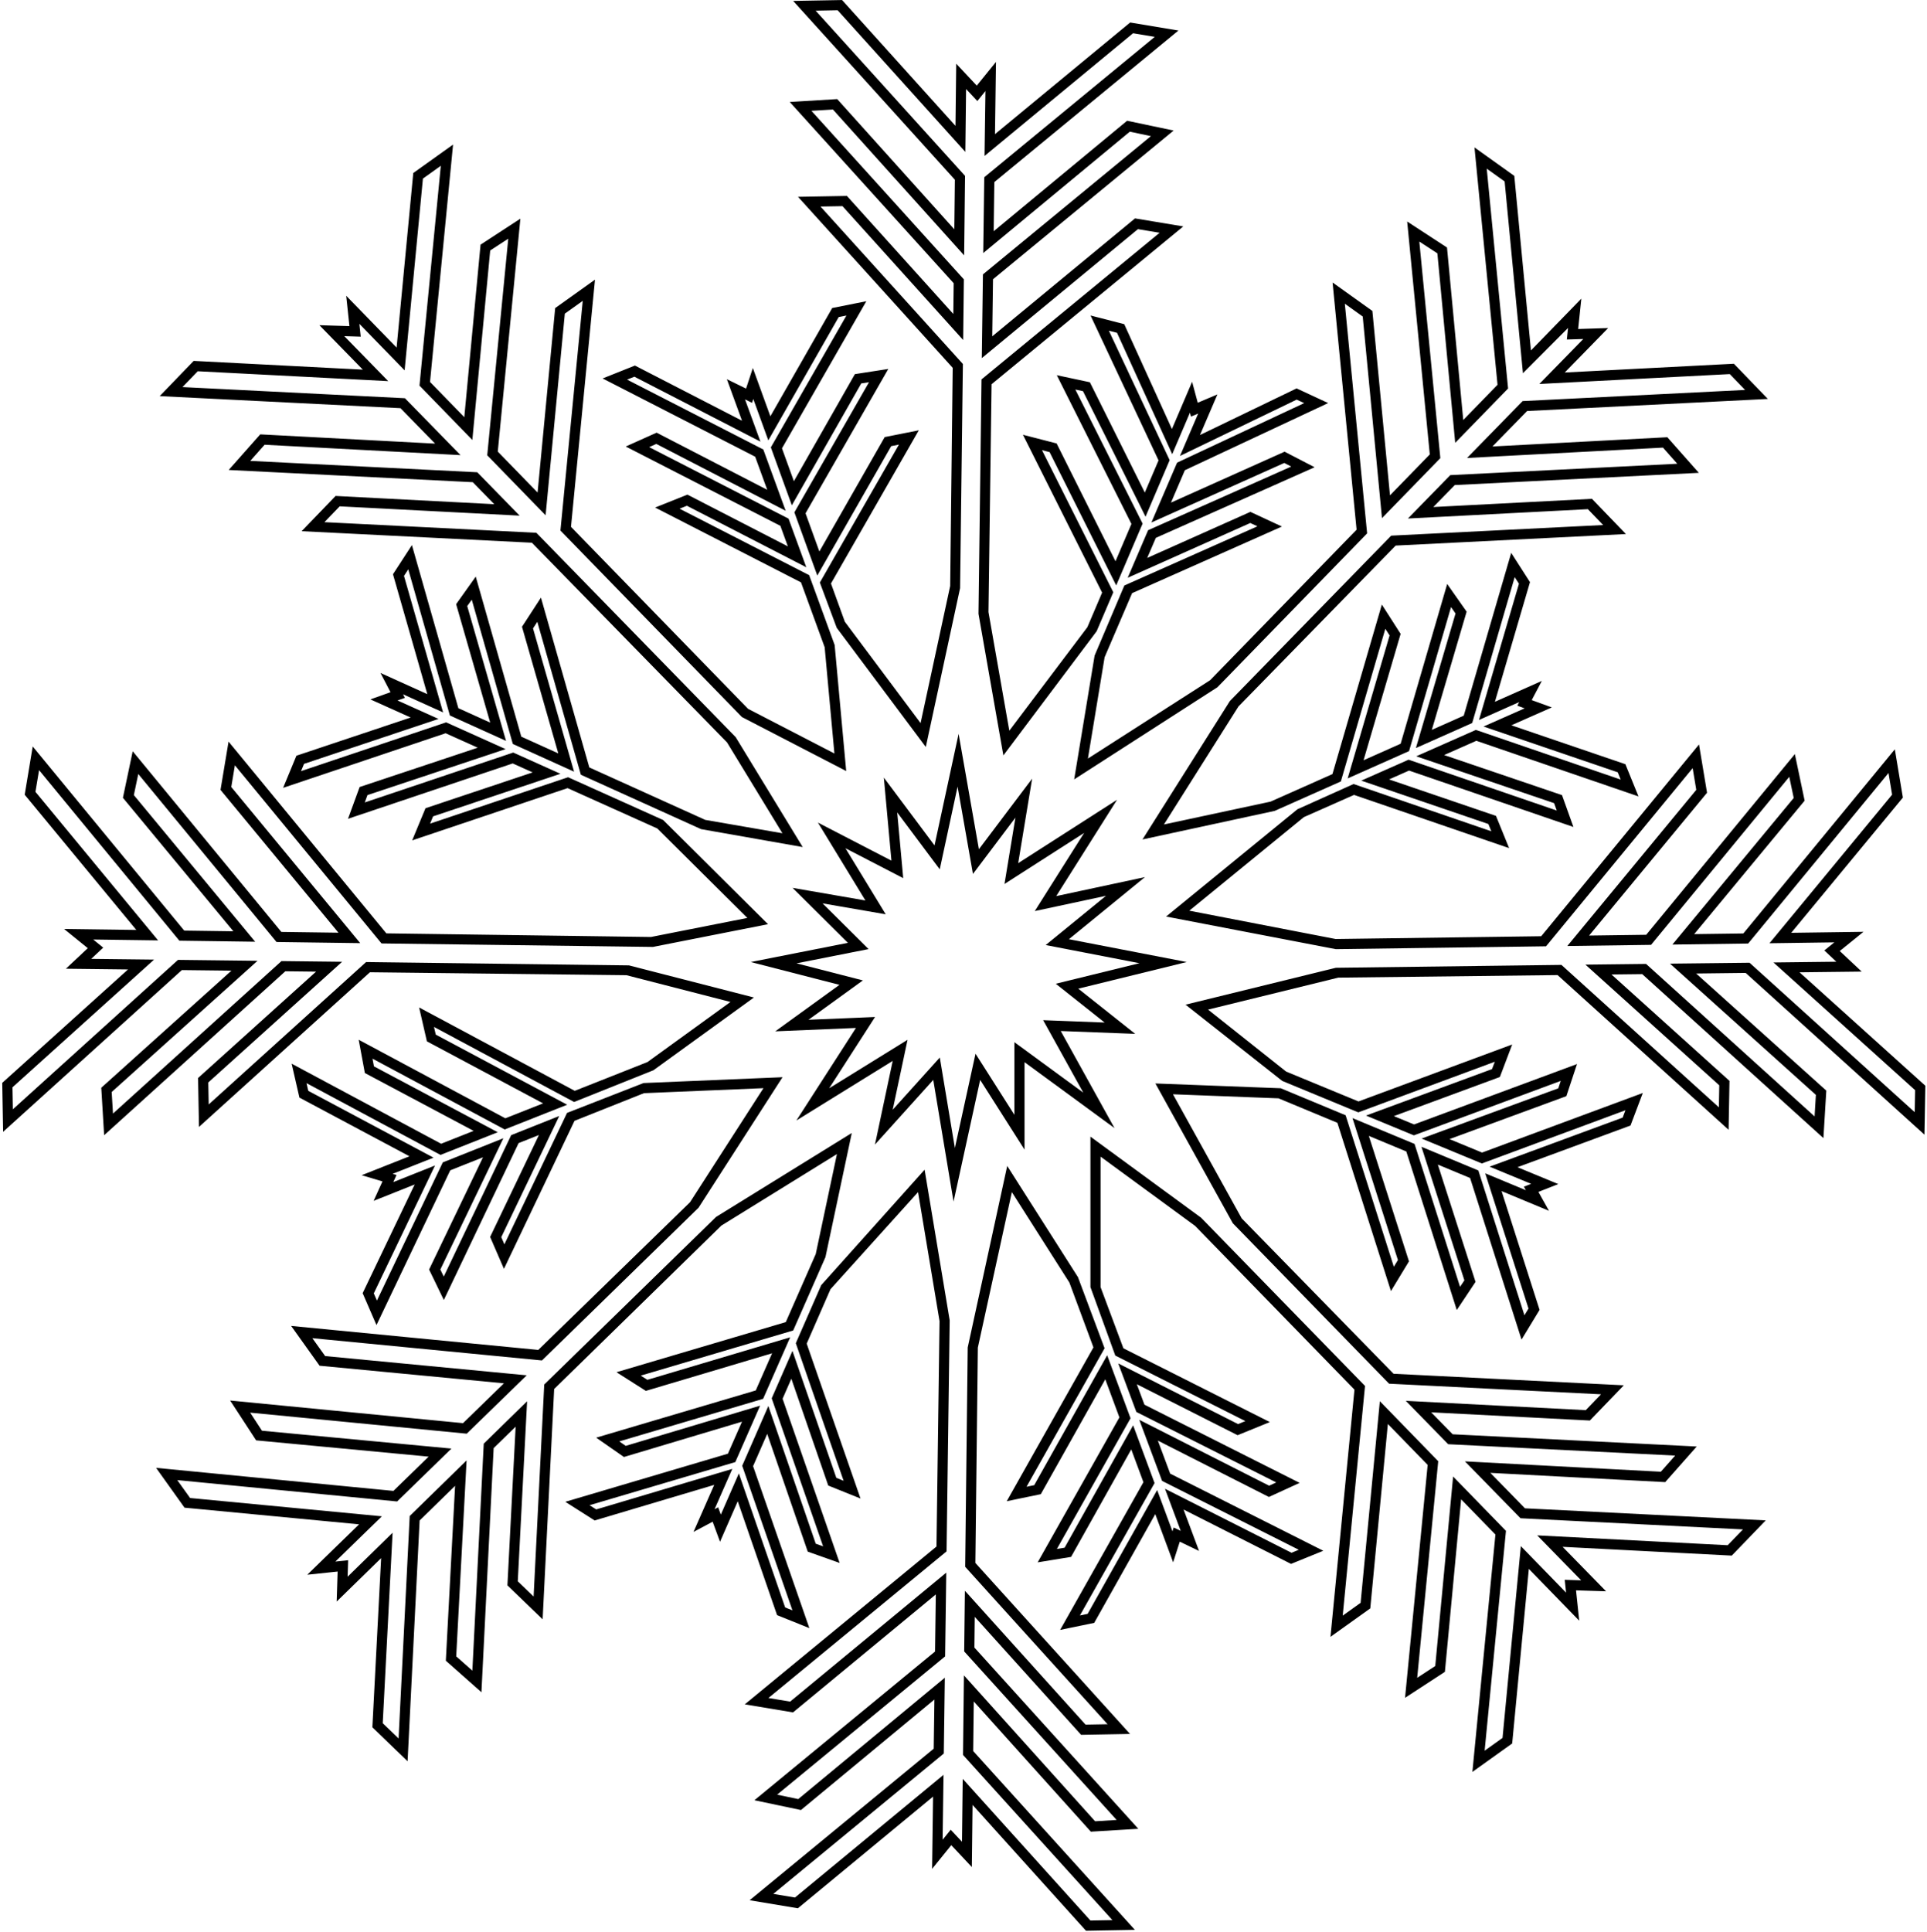 <?xml version="1.0" encoding="UTF-8"?>
<svg xmlns="http://www.w3.org/2000/svg" xmlns:xlink="http://www.w3.org/1999/xlink" width="408pt" height="409pt" viewBox="0 0 408 409" version="1.1">
<g id="surface1">
<path style=" stroke:none;fill-rule:nonzero;fill:rgb(0%,0%,0%);fill-opacity:1;" d="M 407.461 240.191 L 407.648 229.836 L 381.012 205.824 L 394.172 205.672 L 389.531 201.32 L 394.555 197.254 L 379.254 197.465 L 402.895 168.84 L 401.191 158.621 L 369.113 197.602 L 358.703 197.742 L 382.094 169.488 L 380.023 159.633 L 348.543 197.883 L 336.457 198.047 L 361.426 167.812 L 359.727 157.594 L 326.32 198.188 L 282.793 198.777 L 251.809 192.781 L 276.059 172.977 L 286.688 168.273 L 319.523 179.535 L 316.746 172.715 L 294.105 164.992 L 298.336 163.121 L 333.141 175.059 L 330.723 168.316 L 305.762 159.836 L 312.586 156.816 L 346.914 168.59 L 344.137 161.77 L 320 153.535 L 328.559 149.75 L 324.309 148.203 L 326.449 144.141 L 316.512 148.562 L 323.941 123.23 L 319.965 117.031 L 309.918 151.496 L 303.156 154.504 L 310.527 129.484 L 306.41 123.621 L 296.555 157.441 L 288.699 160.938 L 296.551 134.18 L 292.574 127.977 L 282.113 163.867 L 269.012 169.695 L 246.438 174.531 L 262.219 149.551 L 295.5 115.492 L 344.254 113.051 L 337.062 105.594 L 303.473 107.332 L 308.02 102.68 L 359.691 100.094 L 353.016 92.555 L 315.996 94.516 L 323.332 87.008 L 374.301 84.453 L 367.113 77 L 331.301 78.855 L 340.496 69.441 L 334.141 69.645 L 334.816 63.219 L 324.145 74.184 L 320.621 37.23 L 312.191 31.207 L 317.07 81.453 L 309.812 88.914 L 306.371 52.395 L 297.938 46.891 L 302.727 96.195 L 294.297 104.859 L 290.57 65.824 L 282.145 59.801 L 287.227 112.129 L 256.223 143.988 L 230.34 160.578 L 233.879 139.121 L 239.699 125.562 L 271.422 111.461 L 264.742 108.355 L 242.898 118.109 L 244.727 113.855 L 278.344 98.91 L 271.984 95.617 L 247.93 106.398 L 250.871 99.539 L 281.207 85.324 L 274.527 82.219 L 254.07 92.09 L 257.762 83.492 L 253.598 85.254 L 252.402 80.816 L 248.129 90.824 L 238.031 68.621 L 230.898 66.785 L 245.297 97.457 L 242.391 104.266 L 230.758 80.918 L 223.754 79.426 L 239.555 110.91 L 236.18 118.816 L 223.715 93.871 L 216.582 92.035 L 233.348 125.449 L 230.219 132.781 L 213.699 154.676 L 209.285 129.57 L 209.941 81.336 L 250.535 47.93 L 240.316 46.23 L 210.082 71.199 L 210.246 59.113 L 248.496 27.633 L 238.641 25.562 L 210.387 48.949 L 210.527 38.543 L 249.508 6.465 L 239.289 4.762 L 210.664 28.398 L 210.875 13.102 L 206.809 18.121 L 202.457 13.484 L 202.305 26.645 L 178.293 0.008 L 167.938 0.195 L 202.176 38.047 L 202.055 48.539 L 177.266 20.977 L 167.211 21.586 L 201.922 59.953 L 201.844 66.461 L 179.32 41.477 L 168.965 41.664 L 201.715 77.863 L 201.18 124.051 L 194.914 153.066 L 178.879 131.617 L 175.941 123.52 L 194.539 91.09 L 187.316 92.527 L 173.484 116.742 L 170.555 108.66 L 188.078 78.102 L 181.004 79.199 L 168.09 101.867 L 165.566 94.906 L 183.426 63.766 L 176.203 65.203 L 163.109 88.129 L 159.398 77.898 L 157.961 82.262 L 153.898 80.27 L 157.105 89.062 L 134.434 77.383 L 127.594 80.113 L 159.887 96.676 L 162.445 103.688 L 139.023 91.59 L 132.488 94.523 L 165.227 111.312 L 166.812 115.66 L 145.547 104.707 L 138.707 107.438 L 169.594 123.281 L 174.605 137.008 L 176.668 159.504 L 158.383 150.051 L 120.895 111.523 L 125.977 59.199 L 117.547 65.219 L 113.824 104.258 L 105.395 95.594 L 110.18 46.289 L 101.746 51.789 L 98.305 88.312 L 91.047 80.852 L 95.926 30.605 L 87.5 36.625 L 83.973 73.578 L 73.301 62.613 L 73.98 69.039 L 67.621 68.836 L 76.82 78.25 L 41.008 76.395 L 33.816 83.852 L 84.789 86.406 L 92.121 93.91 L 55.105 91.949 L 48.426 99.488 L 100.102 102.074 L 104.648 106.73 L 71.055 104.988 L 63.863 112.445 L 112.621 114.887 L 153.934 157.164 L 165.66 176.391 L 149.32 173.559 L 124.777 162.457 L 114.535 126.504 L 110.523 132.68 L 118.207 159.484 L 110.375 155.941 L 100.727 122.062 L 96.574 127.898 L 103.789 152.965 L 97.047 149.914 L 87.215 115.387 L 83.203 121.562 L 90.473 146.941 L 80.562 142.457 L 82.68 146.531 L 78.418 148.051 L 86.953 151.891 L 62.766 159.973 L 59.945 166.777 L 94.348 155.219 L 101.152 158.277 L 76.141 166.605 L 73.68 173.328 L 108.559 161.609 L 112.777 163.508 L 90.09 171.09 L 87.27 177.895 L 120.176 166.836 L 139.168 175.379 L 158.234 194.316 L 137.828 198.348 L 81.801 197.582 L 48.395 156.988 L 46.691 167.207 L 71.66 197.441 L 59.574 197.277 L 28.098 159.031 L 26.023 168.883 L 49.414 197.141 L 39.008 196.996 L 6.926 158.02 L 5.227 168.234 L 28.863 196.859 L 13.566 196.652 L 18.586 200.715 L 13.949 205.066 L 27.105 205.219 L 0.473 229.23 L 0.66 239.59 L 38.508 205.352 L 49.004 205.473 L 21.441 230.262 L 22.047 240.312 L 60.418 205.605 L 66.922 205.68 L 41.938 228.203 L 42.129 238.559 L 78.328 205.812 L 132.637 206.438 L 154.66 212.102 L 137.086 224.824 L 121.695 230.914 L 88.738 213.266 L 90.387 220.445 L 114.992 233.57 L 106.996 236.73 L 75.945 220.102 L 77.25 227.145 L 100.281 239.391 L 93.398 242.117 L 61.75 225.168 L 63.398 232.348 L 86.691 244.77 L 76.574 248.777 L 80.977 250.09 L 79.102 254.207 L 87.797 250.742 L 76.781 273.746 L 79.711 280.504 L 95.332 247.742 L 102.266 244.984 L 90.852 268.746 L 93.973 275.191 L 109.805 241.98 L 114.105 240.27 L 103.773 261.844 L 106.699 268.602 L 121.641 237.266 L 136.348 231.41 L 161.641 230.352 L 146.09 254.504 L 113.969 285.762 L 61.645 280.68 L 67.664 289.105 L 106.699 292.832 L 98.039 301.262 L 48.734 296.473 L 54.234 304.906 L 90.754 308.348 L 83.297 315.605 L 33.051 310.727 L 39.07 319.156 L 76.027 322.68 L 65.059 333.352 L 71.484 332.676 L 71.281 339.031 L 80.695 329.836 L 78.84 365.648 L 86.297 372.84 L 88.848 321.867 L 96.355 314.531 L 94.395 351.551 L 101.934 358.227 L 104.52 306.555 L 109.176 302.008 L 107.434 335.598 L 114.891 342.789 L 117.332 294.035 L 152.742 259.434 L 177.203 244.305 L 172.715 265.465 L 166.375 279.871 L 130.527 290.48 L 136.746 294.43 L 163.473 286.473 L 160.012 294.34 L 126.23 304.336 L 132.109 308.426 L 157.102 300.953 L 154.117 307.727 L 119.695 317.914 L 125.91 321.863 L 151.215 314.332 L 146.832 324.289 L 150.887 322.129 L 152.449 326.375 L 156.199 317.801 L 164.527 341.902 L 171.363 344.652 L 159.449 310.371 L 162.441 303.535 L 171.023 328.461 L 177.773 330.852 L 165.695 296.098 L 167.551 291.859 L 175.363 314.469 L 182.195 317.219 L 170.801 284.43 L 175.84 272.906 L 194.379 252.355 L 198.93 279.668 L 198.281 327.383 L 157.688 360.789 L 167.906 362.492 L 198.141 337.52 L 197.977 349.605 L 159.727 381.086 L 169.582 383.16 L 197.84 359.77 L 197.695 370.176 L 158.719 402.254 L 168.934 403.957 L 197.559 380.32 L 197.352 395.617 L 201.414 390.598 L 205.766 395.234 L 205.918 382.074 L 229.93 408.711 L 240.285 408.523 L 206.051 370.676 L 206.172 360.18 L 230.961 387.742 L 241.012 387.133 L 206.305 348.766 L 206.379 342.262 L 228.902 367.242 L 239.258 367.055 L 206.512 330.855 L 207.035 285.27 L 214.238 252.355 L 226.422 271.504 L 231.512 285.227 L 213.148 317.789 L 220.363 316.301 L 234.02 291.984 L 237.008 300.047 L 219.703 330.73 L 226.773 329.578 L 239.52 306.82 L 242.094 313.762 L 224.461 345.031 L 231.676 343.539 L 244.602 320.523 L 248.387 330.723 L 249.793 326.352 L 253.871 328.312 L 250.598 319.547 L 273.352 331.059 L 280.176 328.277 L 247.762 311.949 L 245.152 304.957 L 268.66 316.887 L 275.172 313.906 L 242.312 297.352 L 240.695 293.02 L 262.039 303.816 L 268.863 301.035 L 237.859 285.418 L 233.02 272.457 L 233.02 244.844 L 253.039 259.504 L 286.777 294.172 L 281.695 346.496 L 290.125 340.477 L 293.848 301.441 L 302.277 310.102 L 297.488 359.406 L 305.926 353.906 L 309.363 317.387 L 316.625 324.844 L 311.746 375.094 L 320.172 369.07 L 323.699 332.113 L 334.367 343.082 L 333.691 336.656 L 340.051 336.859 L 330.852 327.445 L 366.664 329.301 L 373.855 321.844 L 322.883 319.293 L 315.551 311.785 L 352.566 313.746 L 359.242 306.207 L 307.57 303.621 L 303.023 298.969 L 336.617 300.707 L 343.809 293.25 L 295.051 290.809 L 262.906 257.914 L 248.355 231.645 L 270.703 232.504 L 283.16 237.684 L 294.5 273.309 L 298.32 267.012 L 289.82 240.453 L 297.758 243.754 L 308.441 277.32 L 312.41 271.359 L 304.43 246.527 L 311.262 249.367 L 322.152 283.578 L 325.973 277.281 L 317.926 252.141 L 327.969 256.316 L 325.727 252.309 L 329.938 250.656 L 321.289 247.082 L 345.219 238.262 L 347.828 231.371 L 313.797 243.984 L 306.902 241.133 L 331.645 232.043 L 333.898 225.246 L 299.398 238.031 L 295.121 236.266 L 317.566 227.988 L 320.176 221.102 L 287.629 233.164 L 272.305 226.836 L 255.781 213.719 L 283.348 206.953 L 329.789 206.414 L 365.992 239.164 L 366.18 228.809 L 341.195 206.285 L 347.703 206.211 L 386.07 240.918 L 386.68 230.867 L 359.117 206.078 L 369.609 205.953 Z M 384.473 231.77 L 384.199 236.328 L 348.52 204.051 L 335.68 204.199 L 364.016 229.746 L 363.934 234.406 L 330.605 204.258 L 282.836 204.867 L 251.016 212.676 L 271.484 228.816 L 287.586 235.473 L 316.496 224.758 L 315.906 226.312 L 289.227 236.152 L 299.355 240.34 L 330.453 228.812 L 329.934 230.387 L 300.996 241.016 L 313.754 246.289 L 344.148 235.027 L 343.559 236.586 L 315.395 246.969 L 324.188 250.605 L 322.652 251.203 L 323.07 251.953 L 314.465 248.375 L 323.629 277.004 L 322.766 278.43 L 313.008 247.77 L 300.965 242.762 L 310.051 271.031 L 309.133 272.41 L 299.5 242.152 L 286.359 236.688 L 295.98 266.734 L 295.113 268.156 L 284.906 236.086 L 271.172 230.371 L 244.633 229.355 L 261.031 258.953 L 294.105 292.91 L 338.984 295.156 L 335.75 298.512 L 297.648 296.539 L 306.621 305.723 L 354.676 308.129 L 351.645 311.547 L 310.168 309.352 L 321.938 321.395 L 369.031 323.754 L 365.801 327.105 L 325.477 325.02 L 334.785 334.543 L 331.297 334.43 L 331.559 336.883 L 331.586 337.141 L 322.004 327.293 L 318.129 367.895 L 314.34 370.602 L 318.855 324.062 L 307.664 312.559 L 303.883 352.672 L 300.059 355.168 L 304.512 309.32 L 292.152 296.617 L 288.078 339.297 L 284.289 342.008 L 289.012 293.391 L 254.309 257.773 L 230.875 240.609 L 230.875 272.457 L 236.141 286.957 L 263.68 300.828 L 262.137 301.461 L 236.766 288.621 L 240.598 298.891 L 270.219 313.812 L 268.711 314.504 L 241.219 300.555 L 246.047 313.488 L 274.992 328.07 L 273.449 328.699 L 246.664 315.152 L 249.992 324.066 L 248.504 323.352 L 248.242 324.164 L 245.004 315.426 L 230.281 341.637 L 228.648 341.973 L 244.453 313.949 L 239.918 301.719 L 225.406 327.625 L 223.77 327.895 L 239.367 300.23 L 234.418 286.891 L 218.969 314.395 L 217.34 314.73 L 233.871 285.41 L 228.234 270.352 L 213.254 246.812 L 204.891 285.246 L 204.355 331.672 L 234.5 364.996 L 229.84 365.082 L 204.297 336.742 L 204.145 349.582 L 236.422 385.262 L 231.863 385.539 L 204.09 354.656 L 203.895 371.492 L 235.527 406.461 L 230.871 406.547 L 203.836 376.559 L 203.68 389.875 L 201.293 387.332 L 199.578 389.449 L 199.77 375.711 L 168.32 401.68 L 163.727 400.914 L 199.828 371.199 L 200.047 355.152 L 169.012 380.844 L 164.539 379.906 L 200.109 350.633 L 200.352 332.91 L 167.293 360.211 L 162.699 359.445 L 200.414 328.406 L 201.078 279.504 L 195.766 247.613 L 173.875 272.047 L 168.496 284.34 L 178.617 313.465 L 177.074 312.84 L 167.785 285.969 L 163.391 296.008 L 174.277 327.336 L 172.715 326.781 L 162.68 297.633 L 157.145 310.281 L 167.785 340.898 L 166.238 340.277 L 156.434 311.906 L 152.621 320.625 L 152.051 319.078 L 151.293 319.48 L 155.047 310.949 L 126.238 319.527 L 124.828 318.633 L 155.684 309.504 L 160.938 297.562 L 132.484 306.07 L 131.125 305.125 L 161.574 296.113 L 167.305 283.09 L 137.07 292.09 L 135.664 291.199 L 167.941 281.645 L 174.77 266.125 L 180.348 239.84 L 151.613 257.605 L 115.23 293.086 L 112.98 337.969 L 109.629 334.734 L 111.602 296.633 L 102.422 305.605 L 100.012 353.656 L 96.594 350.629 L 98.789 309.152 L 86.746 320.918 L 84.391 368.016 L 81.035 364.781 L 83.121 324.461 L 73.598 333.77 L 73.711 330.281 L 71 330.566 L 80.848 320.984 L 40.25 317.109 L 37.539 313.32 L 84.078 317.84 L 95.582 306.645 L 55.469 302.867 L 52.973 299.039 L 98.82 303.492 L 111.523 291.137 L 68.844 287.062 L 66.133 283.273 L 114.75 287.992 L 147.895 255.664 L 165.684 228.031 L 136.258 229.266 L 120.062 235.586 L 106.793 263.414 L 106.133 261.887 L 118.41 236.242 L 108.23 240.297 L 93.957 270.234 L 93.234 268.742 L 106.582 240.953 L 93.754 246.062 L 79.805 275.316 L 79.141 273.789 L 92.105 246.719 L 83.266 250.238 L 83.949 248.734 L 83.129 248.488 L 91.793 245.059 L 65.27 230.914 L 64.898 229.289 L 93.262 244.48 L 105.391 239.68 L 79.172 225.734 L 78.871 224.105 L 106.863 239.094 L 120.094 233.859 L 92.262 219.012 L 91.887 217.387 L 121.559 233.277 L 138.344 226.562 L 159.625 211.16 L 133.172 204.359 L 77.512 203.656 L 44.188 233.801 L 44.102 229.145 L 72.438 203.598 L 59.602 203.449 L 23.922 235.727 L 23.645 231.164 L 54.527 203.391 L 37.691 203.195 L 2.723 234.828 L 2.637 230.172 L 32.625 203.137 L 19.309 202.984 L 21.852 200.598 L 19.734 198.883 L 33.473 199.07 L 7.504 167.621 L 8.27 163.027 L 37.98 199.133 L 54.031 199.352 L 28.34 168.312 L 29.277 163.844 L 58.551 199.41 L 76.27 199.652 L 48.969 166.594 L 49.734 162 L 80.777 199.715 L 138.246 200.453 L 162.613 195.641 L 140.402 173.582 L 120.285 164.531 L 91.059 174.355 L 91.695 172.812 L 118.664 163.801 L 108.672 159.305 L 77.23 169.871 L 77.801 168.312 L 107.051 158.578 L 102.035 156.32 L 94.461 152.914 L 63.734 163.238 L 64.375 161.699 L 92.844 152.188 L 84.164 148.281 L 85.719 147.73 L 85.324 146.969 L 93.816 150.809 L 85.535 121.914 L 86.441 120.516 L 95.254 151.461 L 107.141 156.836 L 98.926 128.297 L 99.887 126.949 L 108.582 157.488 L 121.547 163.352 L 112.855 133.027 L 113.766 131.629 L 122.984 164.004 L 148.434 175.516 L 169.957 179.312 L 155.766 156.047 L 113.566 112.785 L 68.688 110.535 L 71.922 107.184 L 110.023 109.156 L 101.051 99.973 L 52.996 97.566 L 56.027 94.148 L 97.504 96.344 L 85.734 84.301 L 38.641 81.941 L 41.871 78.59 L 82.195 80.68 L 72.887 71.152 L 76.375 71.266 L 76.113 68.812 L 76.09 68.555 L 85.668 78.402 L 89.543 37.805 L 93.332 35.094 L 88.816 81.633 L 100.008 93.137 L 103.789 53.023 L 107.613 50.527 L 103.16 96.379 L 115.52 109.078 L 119.59 66.398 L 123.383 63.688 L 118.66 112.305 L 157.09 151.797 L 157.398 151.953 L 179.164 163.215 L 176.719 136.535 L 171.324 121.754 L 143.887 107.684 L 145.434 107.062 L 170.715 120.082 L 166.957 109.789 L 137.445 94.652 L 138.957 93.973 L 166.348 108.121 L 161.613 95.152 L 132.773 80.359 L 134.32 79.742 L 161.004 93.484 L 157.742 84.547 L 159.227 85.273 L 159.492 84.457 L 162.672 93.219 L 177.578 67.117 L 179.215 66.793 L 163.211 94.703 L 167.656 106.965 L 182.355 81.164 L 183.992 80.91 L 168.195 108.457 L 173.047 121.836 L 188.695 94.441 L 190.328 94.117 L 173.586 123.316 L 177.16 132.902 L 196.02 158.125 L 203.277 124.504 L 203.871 77.051 L 173.727 43.723 L 178.383 43.641 L 203.93 71.977 L 204.078 59.137 L 171.801 23.457 L 176.359 23.184 L 204.137 54.062 L 204.328 37.23 L 172.695 2.258 L 177.355 2.172 L 204.391 32.16 L 204.543 18.844 L 206.93 21.387 L 208.645 19.27 L 208.453 33.012 L 239.902 7.039 L 244.496 7.805 L 208.395 37.52 L 208.176 53.566 L 239.215 27.875 L 243.684 28.816 L 208.113 58.086 L 207.871 75.809 L 240.93 48.508 L 245.527 49.273 L 207.812 80.312 L 207.172 129.941 L 212.441 159.91 L 232.191 133.625 L 235.715 125.375 L 220.617 95.289 L 222.23 95.707 L 236.332 123.926 L 241.922 110.84 L 227.68 82.457 L 229.301 82.805 L 242.543 109.383 L 247.648 97.414 L 234.781 70.004 L 236.504 70.445 L 248.191 96.145 L 251.941 87.363 L 252.164 88.188 L 253.688 87.547 L 249.836 96.52 L 274.543 84.594 L 276.133 85.332 L 249.223 97.941 L 245.953 105.551 L 243.785 110.605 L 271.918 98.004 L 273.391 98.766 L 243.086 112.238 L 240.93 117.262 L 238.762 122.309 L 264.723 110.711 L 266.234 111.414 L 238.059 123.941 L 231.762 138.77 L 227.434 164.988 L 257.762 145.484 L 289.457 112.91 L 284.738 64.293 L 288.527 67.004 L 292.602 109.684 L 304.961 96.98 L 300.508 51.133 L 304.332 53.629 L 308.109 93.742 L 319.305 82.238 L 314.785 35.699 L 318.574 38.406 L 322.449 79.008 L 332.004 69.418 L 331.746 71.867 L 335.234 71.758 L 325.926 81.281 L 366.246 79.191 L 369.48 82.547 L 322.383 84.906 L 310.617 96.949 L 352.094 94.754 L 355.121 98.172 L 307.07 100.578 L 298.098 109.762 L 336.199 107.785 L 339.434 111.141 L 294.551 113.391 L 260.402 148.402 L 241.898 177.703 L 269.883 171.656 L 283.895 165.426 L 293.312 133.109 L 294.215 134.512 L 285.336 164.785 L 298.336 159 L 307.223 128.512 L 308.176 129.871 L 299.785 158.355 L 311.703 153.055 L 320.703 122.164 L 321.605 123.566 L 313.145 152.41 L 321.66 148.621 L 321.262 149.383 L 322.812 149.945 L 314.109 153.797 L 342.52 163.484 L 343.145 165.027 L 312.488 154.512 L 299.859 160.098 L 329.051 170.016 L 329.609 171.578 L 298.238 160.816 L 293.238 163.027 L 288.215 165.25 L 315.129 174.43 L 315.758 175.973 L 286.59 165.969 L 274.699 171.312 L 246.898 194.02 L 282.824 200.926 L 327.344 200.32 L 358.383 162.602 L 359.148 167.199 L 331.848 200.258 L 349.57 200.016 L 378.84 164.445 L 379.781 168.918 L 354.09 199.953 L 370.137 199.734 L 399.852 163.633 L 400.613 168.227 L 374.645 199.676 L 388.383 199.484 L 388.184 199.648 L 386.27 201.199 L 388.812 203.586 L 375.496 203.742 L 379.574 207.418 L 405.484 230.773 L 405.398 235.434 L 370.43 203.801 L 353.59 203.992 L 384.473 231.77 "/>
<path style=" stroke:none;fill-rule:nonzero;fill:rgb(0%,0%,0%);fill-opacity:1;" d="M 242.414 185.672 L 223.629 189.695 L 236.512 169.301 L 215.578 182.719 L 218.531 164.828 L 207.258 179.766 L 202.965 155.348 L 197.867 178.961 L 187.133 164.605 L 188.742 182.184 L 173.18 174.133 L 183.238 190.621 L 167.812 187.949 L 179.527 199.586 L 158.953 203.648 L 177.742 208.48 L 164.145 218.32 L 181.23 217.605 L 168.617 237.195 L 189.012 224.582 L 185.254 242.293 L 197.598 228.605 L 201.895 254.367 L 207.527 228.605 L 216.922 243.367 L 216.922 224.852 L 235.973 238.805 L 224.59 218.254 L 240.355 218.855 L 228.301 209.289 L 251.27 203.648 L 226.312 198.82 Z M 241.254 203.898 L 227.789 207.203 L 223.535 208.246 L 226.965 210.969 L 233.883 216.461 L 224.672 216.105 L 220.863 215.961 L 222.711 219.293 L 229.363 231.301 L 218.188 223.117 L 214.773 220.617 L 214.773 235.992 L 209.34 227.453 L 206.543 223.062 L 205.43 228.148 L 202.176 243.02 L 199.715 228.254 L 198.984 223.863 L 196.004 227.168 L 189.012 234.922 L 191.113 225.027 L 192.152 220.113 L 187.883 222.758 L 175.559 230.375 L 183.035 218.766 L 185.273 215.285 L 181.141 215.461 L 171.184 215.875 L 179 210.219 L 182.703 207.539 L 178.273 206.402 L 168.645 203.926 L 179.941 201.691 L 183.906 200.91 L 181.039 198.062 L 174.156 191.23 L 182.871 192.738 L 187.535 193.547 L 185.07 189.504 L 179.008 179.562 L 187.758 184.09 L 191.238 185.891 L 190.883 181.984 L 189.965 171.977 L 196.148 180.246 L 198.973 184.023 L 199.965 179.414 L 202.75 166.516 L 205.145 180.137 L 206 185 L 208.973 181.059 L 214.992 173.082 L 213.461 182.367 L 212.676 187.129 L 216.738 184.523 L 229.539 176.32 L 221.812 188.551 L 219.09 192.863 L 224.078 191.797 L 234.168 189.633 L 224.953 197.156 L 221.402 200.055 L 225.906 200.926 L 241.254 203.898 "/>
</g>
</svg>
